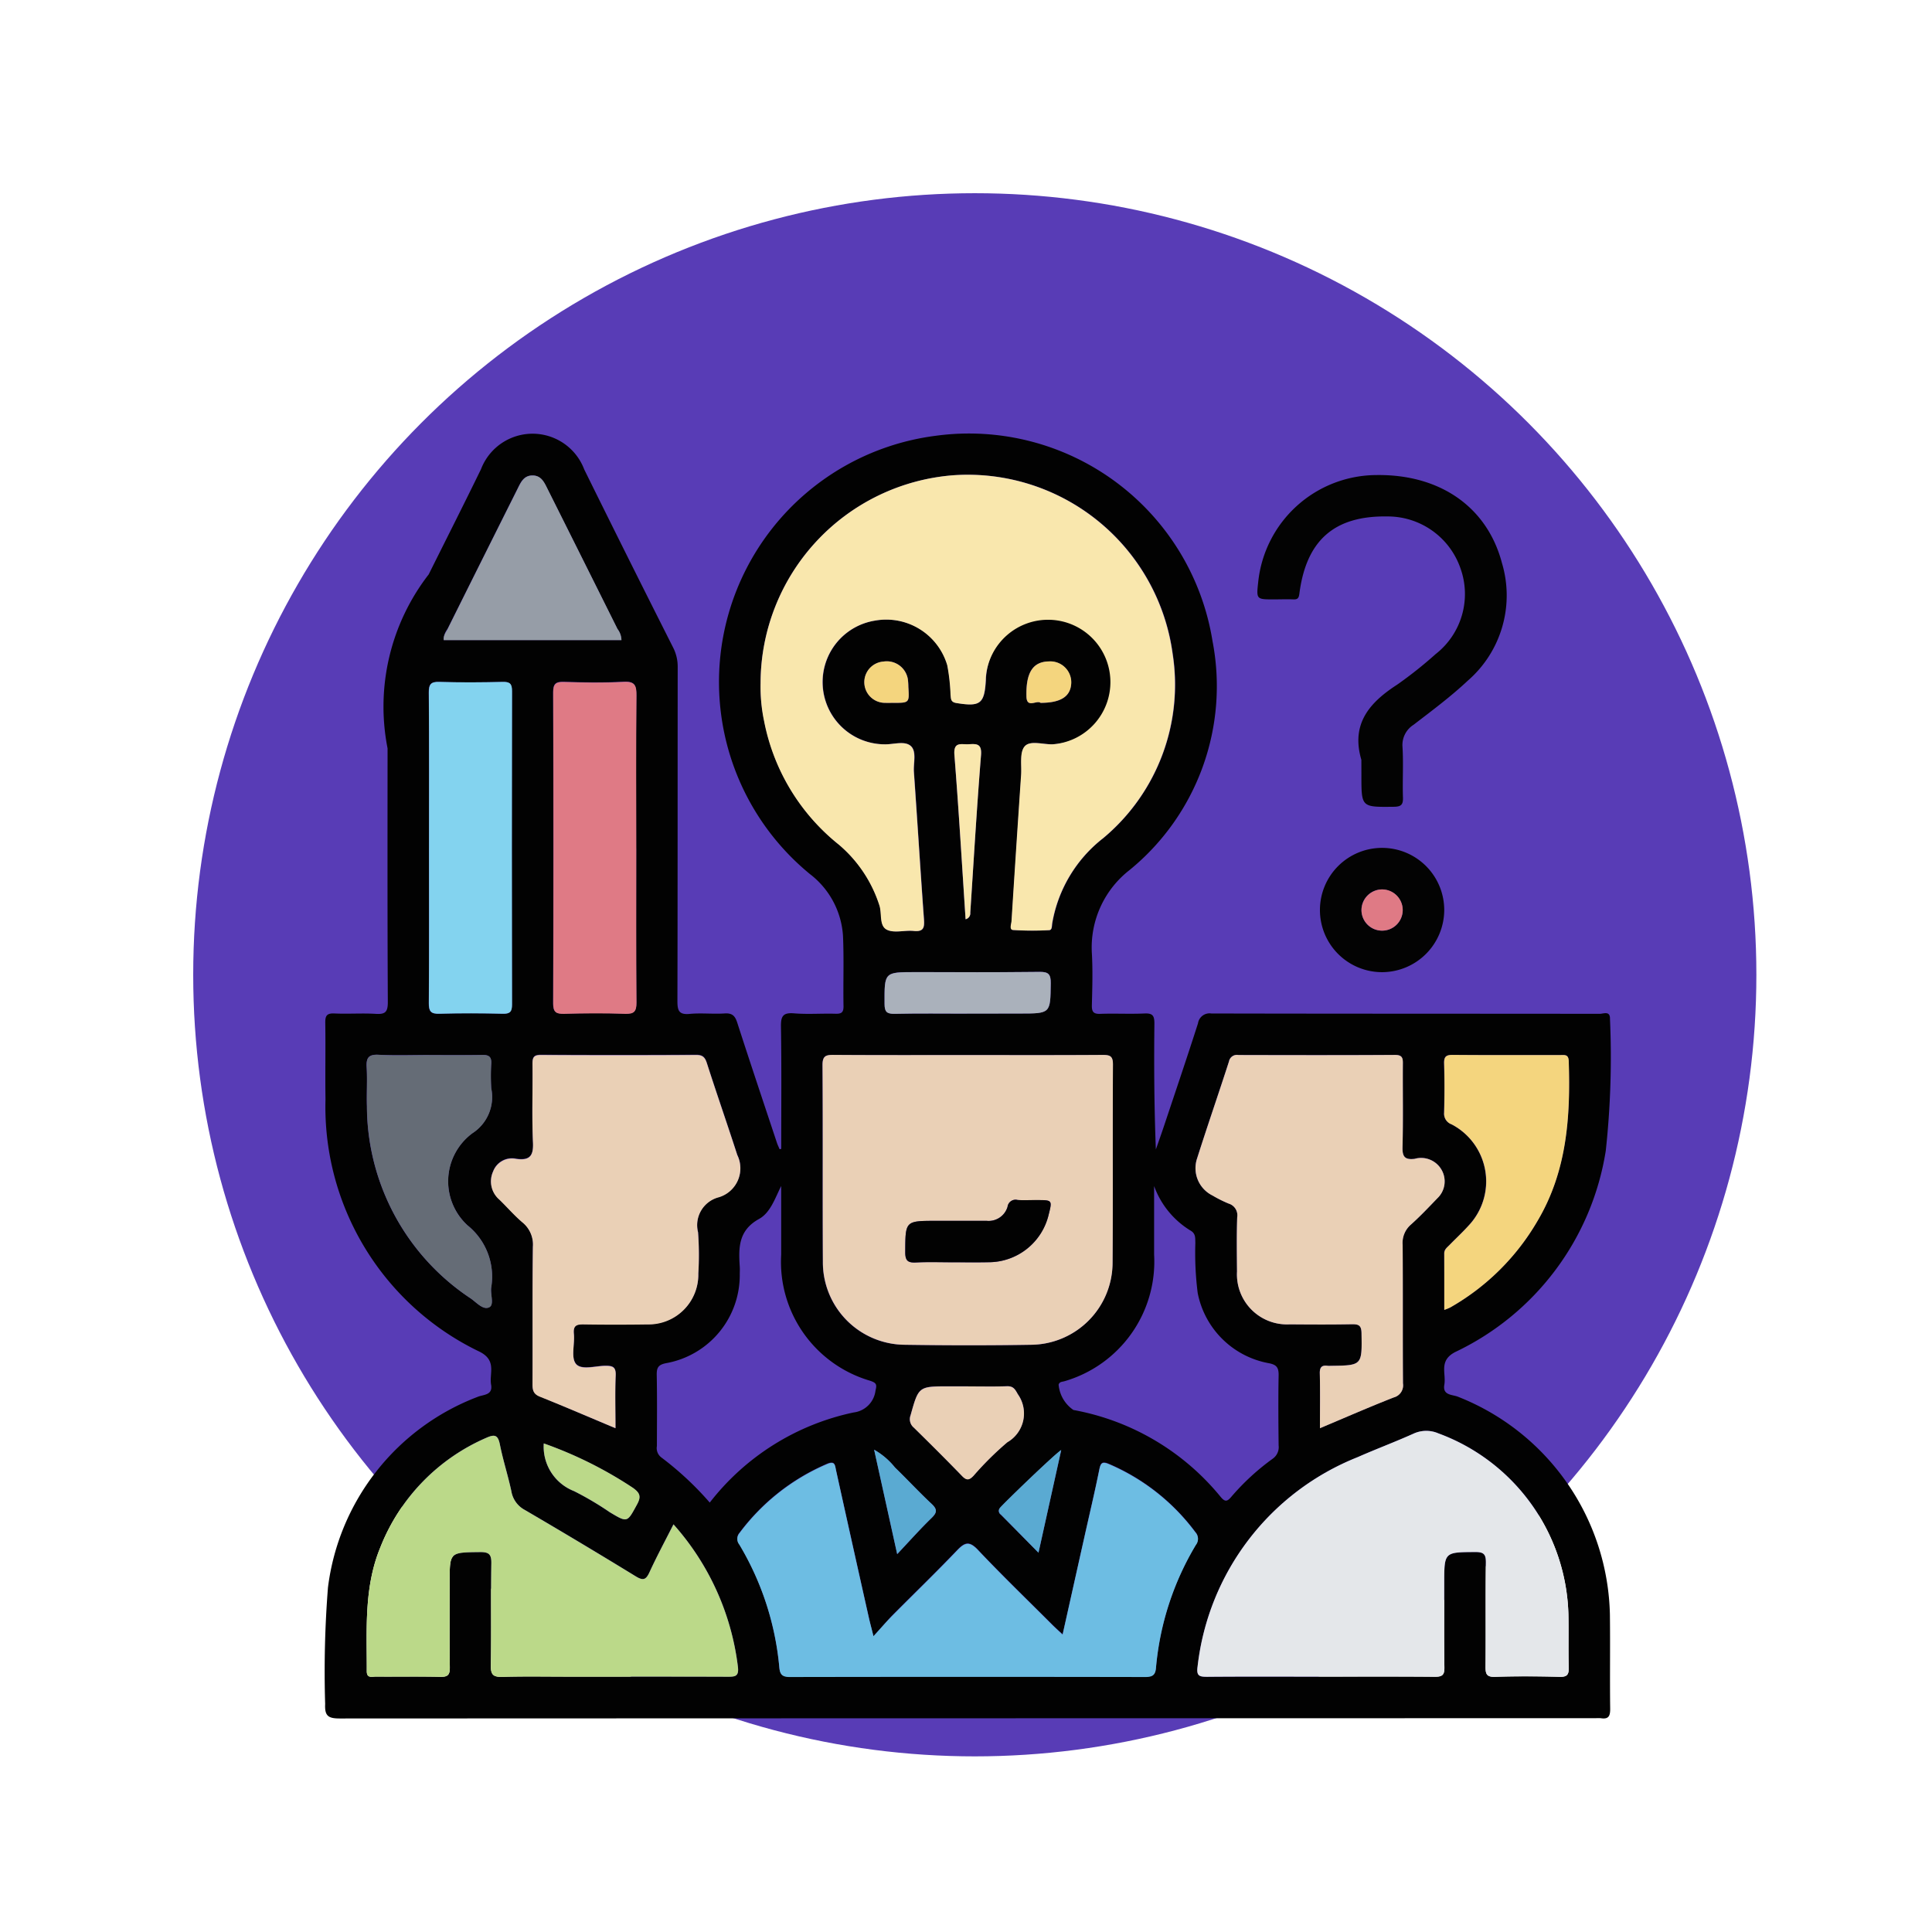 <svg xmlns="http://www.w3.org/2000/svg" width="96.056" height="96.056" viewBox="0 0 96.056 96.056">
  <g id="Grupo_940230" data-name="Grupo 940230" transform="translate(0.238)">
    <circle id="Elipse_7678" data-name="Elipse 7678" cx="38.859" cy="38.859" r="38.859" transform="translate(9.368 9.606)" fill="#583cb6"/>
    <rect id="Rectángulo_305813" data-name="Rectángulo 305813" width="96.056" height="96.056" transform="translate(-0.238)" fill="none"/>
    <g id="Grupo_980359" data-name="Grupo 980359" transform="translate(15.915 21.562)">
      <path id="Trazado_631376" data-name="Trazado 631376" d="M960.18,764.456c0-2.025.02-4.049-.013-6.073-.009-.52.095-.713.651-.667.682.056,1.373,0,2.059.02.3.009.407-.067.4-.387-.021-1.159.026-2.319-.025-3.476a4.2,4.2,0,0,0-1.645-3.082A12.343,12.343,0,0,1,967.862,729a12.262,12.262,0,0,1,13.762,10.213,11.8,11.8,0,0,1-4.117,11.372,4.878,4.878,0,0,0-1.882,4.148c.048.856.022,1.717,0,2.574-.008.327.071.447.421.434.728-.027,1.46.015,2.188-.018.392-.017.5.084.5.49-.023,2.081-.011,4.162.073,6.27.141-.405.286-.809.421-1.216.562-1.684,1.133-3.366,1.674-5.056a.579.579,0,0,1,.661-.488c6.438.014,12.875.009,19.313.017.186,0,.521-.169.509.258a43.072,43.072,0,0,1-.21,6.551,13.384,13.384,0,0,1-7.473,10c-.85.432-.453,1.066-.553,1.632-.094.532.391.485.667.592a11.915,11.915,0,0,1,7.565,10.836c.02,1.566-.007,3.133.014,4.7,0,.367-.1.508-.463.452a1.663,1.663,0,0,0-.257,0q-31.222,0-62.444.013c-.574,0-.754-.125-.726-.719a53.409,53.409,0,0,1,.139-5.785,11.684,11.684,0,0,1,7.445-9.487c.276-.117.758-.071.667-.6-.1-.565.292-1.192-.55-1.633a13.5,13.5,0,0,1-7.684-12.558c-.019-1.266.009-2.532-.011-3.8-.005-.35.071-.487.451-.47.685.032,1.375-.022,2.059.02.47.029.6-.089.6-.584-.023-4.206-.015-8.412-.013-12.618a10.734,10.734,0,0,1,2.045-8.647c.868-1.743,1.747-3.48,2.6-5.23a2.745,2.745,0,0,1,5.132.009q2.187,4.433,4.415,8.845a2.087,2.087,0,0,1,.233.978c-.006,5.536,0,11.073-.014,16.609,0,.47.07.691.609.64.574-.055,1.16.015,1.737-.023.371-.024.516.111.626.45.644,1.995,1.311,3.982,1.972,5.971.037.112.09.219.136.328Zm-1.027-23.165a8.312,8.312,0,0,0,.186,1.9,10.385,10.385,0,0,0,3.717,6.138,6.588,6.588,0,0,1,2.01,3.007c.142.415-.021,1.023.377,1.222.362.181.885.014,1.331.059.49.049.542-.161.51-.583-.181-2.438-.329-4.879-.5-7.318-.032-.443.153-1.018-.156-1.294s-.862-.07-1.308-.083a3.095,3.095,0,0,1-.476-6.15,3.163,3.163,0,0,1,3.6,2.222,9.6,9.6,0,0,1,.163,1.467c.023.178-.009.359.284.407,1.19.194,1.4.044,1.469-1.135,0-.064,0-.129.01-.193a3.155,3.155,0,1,1,3.334,3.379c-.487.024-1.139-.213-1.413.107-.259.3-.142.934-.175,1.422q-.245,3.627-.476,7.256c-.01.153-.123.434.076.45a15.02,15.02,0,0,0,1.795.007c.144-.005.131-.2.147-.321a6.823,6.823,0,0,1,2.538-4.253,9.934,9.934,0,0,0,3.454-9.158,10.281,10.281,0,0,0-10.9-8.884A10.385,10.385,0,0,0,959.153,741.292Zm10.319,18.5c-2.231,0-4.461.008-6.691-.008-.384,0-.554.047-.551.506.023,3.26,0,6.52.018,9.78a4.1,4.1,0,0,0,4.064,4.126c2.1.031,4.2.034,6.3,0a4.087,4.087,0,0,0,4.039-4.085c.023-3.281,0-6.563.018-9.844,0-.421-.138-.484-.511-.481C973.932,759.8,971.7,759.791,969.471,759.791Zm17.427,30.9c1.931,0,3.862-.01,5.793.008.365,0,.466-.1.461-.462-.021-1.394-.008-2.789-.008-4.184,0-1.564,0-1.546,1.551-1.555.434,0,.525.13.519.536-.022,1.716,0,3.433-.016,5.15,0,.358.033.534.471.519,1.071-.037,2.146-.03,3.218,0,.387.01.455-.133.446-.477-.024-.879,0-1.76-.016-2.639a9.872,9.872,0,0,0-6.468-8.99,1.515,1.515,0,0,0-1.228.013c-.916.413-1.86.764-2.779,1.17a12.741,12.741,0,0,0-7.961,10.409c-.069.475.092.516.483.512C983.208,790.686,985.053,790.695,986.9,790.695Zm-34.96-12.353c0-.914-.026-1.771.011-2.624.018-.421-.134-.49-.509-.486-.505.006-1.2.237-1.469-.1-.255-.314-.051-.981-.1-1.488-.044-.438.158-.479.517-.472,1.05.02,2.1.018,3.151,0a2.474,2.474,0,0,0,2.519-2.527,15.388,15.388,0,0,0-.014-2.056,1.433,1.433,0,0,1,1.03-1.738,1.5,1.5,0,0,0,.921-2.1c-.493-1.526-1.022-3.04-1.512-4.567-.094-.294-.211-.409-.53-.408q-3.859.018-7.718,0c-.346,0-.427.108-.423.435.017,1.308-.036,2.617.024,3.922.032.683-.177.9-.833.809a1,1,0,0,0-1.148.626,1.189,1.189,0,0,0,.31,1.4c.385.373.737.783,1.144,1.129a1.419,1.419,0,0,1,.523,1.219c-.03,2.272-.008,4.545-.019,6.817,0,.306.042.5.369.632C949.411,777.267,950.627,777.792,951.939,778.342Zm35.025,0c1.271-.534,2.461-1.057,3.671-1.53a.622.622,0,0,0,.456-.7c-.016-2.294,0-4.588-.016-6.882a1.2,1.2,0,0,1,.407-1.008c.464-.412.891-.867,1.322-1.315a1.153,1.153,0,0,0,.2-1.421,1.17,1.17,0,0,0-1.336-.535c-.481.054-.611-.1-.6-.588.037-1.371.008-2.744.017-4.116,0-.29-.008-.466-.394-.463-2.594.017-5.188.011-7.782.005a.4.4,0,0,0-.467.317c-.519,1.607-1.072,3.2-1.583,4.813a1.516,1.516,0,0,0,.765,1.856,6.186,6.186,0,0,0,.8.4.606.606,0,0,1,.426.681c-.031.9-.016,1.8-.009,2.7a2.487,2.487,0,0,0,2.62,2.623c1.029.008,2.058.014,3.087-.005.339-.006.477.053.483.443.026,1.606.042,1.606-1.545,1.625a.857.857,0,0,1-.128,0c-.3-.043-.413.062-.4.382C986.978,776.5,986.964,777.382,986.964,778.343Zm-22.2,10.34c-.1-.4-.159-.618-.208-.84q-.828-3.7-1.648-7.4c-.06-.273-.051-.5-.458-.325a10.64,10.64,0,0,0-4.341,3.423.444.444,0,0,0-.014.575,14.423,14.423,0,0,1,1.991,6.115c.029.331.135.469.505.468q8.847-.018,17.695,0c.347,0,.494-.092.525-.446a14.314,14.314,0,0,1,1.984-6.116.484.484,0,0,0-.024-.63,10.492,10.492,0,0,0-4.29-3.385c-.349-.15-.421-.053-.489.285-.229,1.133-.5,2.257-.749,3.386-.352,1.573-.7,3.147-1.073,4.8-.232-.218-.389-.357-.537-.506-1.23-1.227-2.481-2.434-3.675-3.7-.425-.449-.65-.379-1.034.023-1.066,1.116-2.177,2.19-3.265,3.286C965.38,787.992,965.12,788.3,964.767,788.683Zm-9.943-5.559c-.426.844-.833,1.6-1.187,2.374-.174.382-.311.444-.688.212q-2.738-1.682-5.514-3.3a1.294,1.294,0,0,1-.67-.937c-.162-.775-.413-1.531-.567-2.307-.093-.47-.242-.537-.676-.343a9.881,9.881,0,0,0-5.271,5.45c-.82,1.988-.667,4.08-.673,6.157,0,.367.265.263.453.265,1.073.007,2.146-.012,3.218.012.375.009.461-.119.457-.473-.018-1.416-.008-2.833-.008-4.249,0-1.481,0-1.462,1.505-1.48.449-.005.575.107.568.563-.029,1.695.007,3.391-.024,5.085-.008.466.135.568.574.555,1.115-.032,2.231-.011,3.347-.011,2.618,0,5.236,0,7.854.005.374,0,.569-.016.507-.507A12.986,12.986,0,0,0,954.824,783.123Zm1.806-1.079a12.254,12.254,0,0,1,7.15-4.48,1.244,1.244,0,0,0,1.091-1.093c.078-.307.038-.378-.261-.482a6.157,6.157,0,0,1-4.429-6.273q0-1.706,0-3.413c-.31.619-.535,1.327-1.1,1.639-1.03.567-1.023,1.433-.959,2.379.009.128,0,.257,0,.386a4.447,4.447,0,0,1-3.662,4.406c-.386.075-.473.22-.466.585.023,1.178.01,2.357.008,3.536a.579.579,0,0,0,.213.56A15.6,15.6,0,0,1,956.63,782.044Zm22.093-15.734q0,1.705,0,3.41A6.194,6.194,0,0,1,974.284,776c-.115.041-.262.015-.312.175a1.7,1.7,0,0,0,.736,1.261,12.288,12.288,0,0,1,7.317,4.317c.209.252.319.25.519.016a11.8,11.8,0,0,1,2.076-1.913.7.7,0,0,0,.29-.656c-.012-1.158-.022-2.317,0-3.475.009-.4-.1-.543-.5-.617a4.405,4.405,0,0,1-3.523-3.487,15.779,15.779,0,0,1-.117-2.5c-.012-.231.028-.453-.242-.606A4.309,4.309,0,0,1,978.723,766.311Zm-36.054-16.82c0,2.573.01,5.146-.01,7.718,0,.418.1.543.528.531,1.049-.031,2.1-.026,3.151,0,.372.009.458-.112.457-.468q-.016-7.783,0-15.565c0-.362-.1-.472-.462-.464-1.05.024-2.1.031-3.151,0-.431-.013-.527.124-.524.535C942.678,744.345,942.669,746.918,942.669,749.491Zm10.3.025c0-2.532-.014-5.064.012-7.6,0-.5-.071-.718-.645-.686-.984.054-1.974.035-2.96.005-.418-.013-.536.106-.535.53q.023,7.725,0,15.45c0,.443.147.529.547.519,1.008-.025,2.018-.032,3.025,0,.45.016.573-.108.569-.564C952.957,754.623,952.969,752.069,952.969,749.516Zm40.177,22.945a2.871,2.871,0,0,0,.292-.117,11.716,11.716,0,0,0,4.336-4.294c1.469-2.47,1.65-5.183,1.558-7.957-.011-.348-.209-.3-.422-.3-1.781,0-3.562.009-5.342-.008-.338,0-.442.089-.432.43.024.814.021,1.631,0,2.446a.561.561,0,0,0,.371.577,3.2,3.2,0,0,1,.843,5.038c-.3.333-.634.64-.948.962-.116.119-.262.216-.26.419C993.149,770.568,993.146,771.482,993.146,772.461Zm-50.472-12.67c-.837,0-1.675.032-2.51-.012-.5-.026-.622.155-.594.621.038.642-.007,1.288.013,1.931a11.5,11.5,0,0,0,5.167,9.567c.289.2.621.6.928.426.237-.133.037-.636.083-.97a3.267,3.267,0,0,0-1.175-3.093,2.972,2.972,0,0,1,.241-4.582,2.141,2.141,0,0,0,.936-2.238,10.172,10.172,0,0,1,0-1.222c.021-.35-.127-.438-.451-.431C944.434,759.8,943.554,759.791,942.674,759.791Zm9.563-20.63a.937.937,0,0,0-.2-.553q-1.728-3.475-3.469-6.945c-.164-.327-.309-.689-.757-.687s-.59.364-.754.691q-1.736,3.472-3.468,6.945a.887.887,0,0,0-.191.549Zm17.238,37.1h-.962c-1.5,0-1.495,0-1.9,1.439a.544.544,0,0,0,.164.615c.808.795,1.611,1.593,2.4,2.408.223.231.357.2.563-.013a15.588,15.588,0,0,1,1.683-1.669,1.651,1.651,0,0,0,.521-2.392c-.143-.262-.233-.4-.543-.393C970.758,776.277,970.116,776.263,969.475,776.263Zm-.058-18.534h2.632c1.537,0,1.517,0,1.534-1.508.005-.454-.118-.567-.566-.562-2.054.025-4.109.011-6.163.011-1.555,0-1.54,0-1.533,1.573,0,.4.107.5.5.5C967.02,757.713,968.219,757.729,969.417,757.729ZM948.374,779.1a2.37,2.37,0,0,0,1.5,2.37,15.232,15.232,0,0,1,1.769,1.044c.9.54.874.526,1.37-.389.212-.392.132-.568-.206-.814A20.168,20.168,0,0,0,948.374,779.1Zm20.972-26.061a.3.3,0,0,0,.233-.324c.171-2.611.323-5.225.534-7.833.048-.593-.235-.563-.623-.543-.356.018-.753-.147-.7.53C969.006,747.581,969.165,750.3,969.346,753.036Zm-3.4,31.565c.646-.685,1.153-1.257,1.7-1.787.275-.267.317-.428.014-.71-.627-.581-1.207-1.214-1.822-1.808a3.6,3.6,0,0,0-1.038-.886Zm7.024-.069,1.13-5.1c-.32.192-2.934,2.719-3.045,2.875a.222.222,0,0,0,.042.331C971.692,783.236,972.285,783.838,972.97,784.532Zm-7.224-42.254c.805,0,.805,0,.758-.794a3.343,3.343,0,0,0-.025-.382,1.061,1.061,0,0,0-1.211-.879,1.028,1.028,0,0,0,.1,2.053C965.491,742.283,965.619,742.276,965.746,742.278Zm7.325,0c1.031,0,1.513-.33,1.526-1.011a1.044,1.044,0,0,0-1.119-1.048c-.788.015-1.138.551-1.11,1.737C972.383,742.581,972.889,742.124,973.072,742.278Z" transform="translate(-937.492 -728.896)" fill="#020202"/>
      <path id="Trazado_631377" data-name="Trazado 631377" d="M1122.319,751c-.526-1.781.4-2.845,1.78-3.736a20.781,20.781,0,0,0,1.912-1.519,3.789,3.789,0,0,0,1.231-4.277,3.829,3.829,0,0,0-3.638-2.567c-2.624-.04-4.021,1.179-4.366,3.831-.028.214-.072.3-.295.293-.321-.014-.643,0-.965,0-.882,0-.882,0-.788-.863a5.935,5.935,0,0,1,5.868-5.319c3.159-.047,5.515,1.577,6.251,4.375a5.61,5.61,0,0,1-1.7,5.849c-.841.79-1.775,1.485-2.692,2.19a1.189,1.189,0,0,0-.552,1.115c.05.833-.006,1.673.022,2.508.013.373-.111.452-.466.456-1.605.017-1.6.029-1.6-1.56Z" transform="translate(-1070.787 -734.786)" fill="#030303"/>
      <path id="Trazado_631378" data-name="Trazado 631378" d="M1132.3,814.878a3.09,3.09,0,1,1,3.083-3.065A3.1,3.1,0,0,1,1132.3,814.878Zm-.013-4.114a1.025,1.025,0,1,0,1.031,1.018A1.035,1.035,0,0,0,1132.286,810.764Z" transform="translate(-1079.731 -788.105)" fill="#030303"/>
      <path id="Trazado_631379" data-name="Trazado 631379" d="M1021.417,747.173a10.385,10.385,0,0,1,9.584-10.33,10.281,10.281,0,0,1,10.9,8.885,9.934,9.934,0,0,1-3.453,9.158,6.821,6.821,0,0,0-2.538,4.253c-.016.116,0,.316-.147.321a15.02,15.02,0,0,1-1.795-.007c-.2-.016-.085-.3-.076-.45q.229-3.628.476-7.256c.033-.488-.084-1.119.175-1.422.275-.321.927-.083,1.413-.107a3.1,3.1,0,1,0-3.333-3.379c-.006.064-.007.129-.01.193-.067,1.18-.278,1.33-1.469,1.135-.293-.048-.26-.229-.284-.407a9.59,9.59,0,0,0-.163-1.467,3.163,3.163,0,0,0-3.6-2.222,3.095,3.095,0,0,0,.476,6.15c.446.013,1.005-.187,1.308.083s.124.851.156,1.294c.175,2.439.323,4.88.5,7.318.032.423-.02.633-.51.583-.446-.045-.969.121-1.331-.059-.4-.2-.235-.806-.377-1.222a6.587,6.587,0,0,0-2.01-3.007,10.383,10.383,0,0,1-3.717-6.138A8.306,8.306,0,0,1,1021.417,747.173Z" transform="translate(-999.755 -734.776)" fill="#f9e7ad"/>
      <path id="Trazado_631380" data-name="Trazado 631380" d="M1040.594,848.593c2.23,0,4.461.008,6.691-.008.373,0,.513.06.511.481-.021,3.281.005,6.563-.019,9.844a4.087,4.087,0,0,1-4.038,4.085c-2.1.035-4.2.032-6.3,0a4.1,4.1,0,0,1-4.064-4.126c-.018-3.26.005-6.52-.018-9.78,0-.458.167-.508.551-.505C1036.133,848.6,1038.364,848.593,1040.594,848.593Zm-.78,10.3c.6,0,1.2.009,1.8,0a3.073,3.073,0,0,0,2.983-2.363c.183-.725.183-.725-.58-.726-.321,0-.643.017-.963-.005a.4.4,0,0,0-.5.337.981.981,0,0,1-1.036.7h-2.505c-1.558,0-1.537,0-1.546,1.558,0,.447.15.53.545.511C1038.615,858.873,1039.215,858.894,1039.815,858.894Z" transform="translate(-1008.614 -817.698)" fill="#ead0b6"/>
      <path id="Trazado_631381" data-name="Trazado 631381" d="M1111.6,933.237c-1.845,0-3.691-.009-5.536.007-.391,0-.552-.037-.483-.512a12.74,12.74,0,0,1,7.961-10.409c.919-.406,1.863-.757,2.779-1.17a1.514,1.514,0,0,1,1.228-.013,9.871,9.871,0,0,1,6.468,8.99c.02.879-.008,1.76.016,2.639.009.344-.058.487-.446.477-1.072-.027-2.146-.034-3.218,0-.438.015-.474-.161-.471-.519.016-1.716-.006-3.433.016-5.149.005-.407-.085-.539-.519-.537-1.551.01-1.551-.009-1.551,1.555,0,1.395-.012,2.79.008,4.184.005.363-.1.465-.46.462C1115.461,933.228,1113.53,933.237,1111.6,933.237Z" transform="translate(-1062.192 -871.438)" fill="#e4e7ea"/>
      <path id="Trazado_631382" data-name="Trazado 631382" d="M975.677,867.145c-1.313-.55-2.528-1.074-3.757-1.564-.327-.13-.371-.326-.369-.632.011-2.272-.011-4.545.019-6.817a1.42,1.42,0,0,0-.523-1.219c-.407-.346-.758-.756-1.143-1.129a1.189,1.189,0,0,1-.31-1.4,1,1,0,0,1,1.148-.626c.656.087.865-.127.833-.809-.061-1.305-.008-2.615-.025-3.923,0-.327.077-.437.423-.435q3.859.022,7.718,0c.318,0,.435.114.529.408.49,1.527,1.019,3.041,1.512,4.567a1.5,1.5,0,0,1-.921,2.1,1.433,1.433,0,0,0-1.03,1.738,15.309,15.309,0,0,1,.014,2.056,2.473,2.473,0,0,1-2.519,2.527c-1.05.015-2.1.016-3.151,0-.359-.007-.561.034-.517.472.051.507-.153,1.173.1,1.488.271.334.963.1,1.469.1.375,0,.527.065.509.486C975.651,865.374,975.677,866.23,975.677,867.145Z" transform="translate(-961.229 -817.699)" fill="#ead0b6"/>
      <path id="Trazado_631383" data-name="Trazado 631383" d="M1111.421,867.143c0-.961.014-1.84-.007-2.719-.008-.32.107-.425.4-.382a.861.861,0,0,0,.129,0c1.586-.019,1.571-.019,1.545-1.625-.006-.389-.145-.449-.483-.443-1.029.019-2.058.013-3.087.005a2.487,2.487,0,0,1-2.62-2.623c-.007-.9-.022-1.8.009-2.7a.607.607,0,0,0-.425-.681,6.183,6.183,0,0,1-.8-.4,1.515,1.515,0,0,1-.765-1.856c.511-1.61,1.065-3.206,1.583-4.813a.4.4,0,0,1,.467-.317c2.594.006,5.188.012,7.782-.005.385,0,.4.173.394.464-.01,1.372.02,2.745-.017,4.116-.013.486.117.642.6.588a1.171,1.171,0,0,1,1.336.535,1.154,1.154,0,0,1-.2,1.421c-.432.448-.858.9-1.322,1.315a1.2,1.2,0,0,0-.407,1.008c.017,2.294,0,4.588.016,6.882a.622.622,0,0,1-.456.7C1113.882,866.086,1112.692,866.609,1111.421,867.143Z" transform="translate(-1061.948 -817.696)" fill="#ead0b6"/>
      <path id="Trazado_631384" data-name="Trazado 631384" d="M1023.727,935.775c.353-.386.613-.691.894-.975,1.088-1.1,2.2-2.17,3.265-3.286.384-.4.609-.472,1.034-.023,1.193,1.261,2.445,2.468,3.674,3.7.148.148.3.288.537.505.37-1.658.721-3.232,1.073-4.8.252-1.128.52-2.253.749-3.386.068-.338.14-.434.489-.284a10.494,10.494,0,0,1,4.29,3.385.485.485,0,0,1,.024.63,14.31,14.31,0,0,0-1.984,6.117c-.03.354-.178.446-.525.446q-8.847-.016-17.695,0c-.37,0-.476-.138-.505-.468a14.419,14.419,0,0,0-1.991-6.115.444.444,0,0,1,.014-.575,10.638,10.638,0,0,1,4.341-3.423c.408-.178.4.052.458.325q.815,3.7,1.648,7.4C1023.568,935.157,1023.628,935.376,1023.727,935.775Z" transform="translate(-996.452 -875.987)" fill="#6dbde3"/>
      <path id="Trazado_631385" data-name="Trazado 631385" d="M960.8,926.366A12.985,12.985,0,0,1,964,933.435c.062.491-.133.509-.507.507-2.618-.01-5.236-.005-7.853-.005-1.116,0-2.232-.021-3.347.01-.439.012-.583-.089-.574-.555.03-1.695-.006-3.391.023-5.085.008-.457-.119-.568-.567-.563-1.5.017-1.505,0-1.505,1.48,0,1.416-.011,2.833.008,4.249,0,.353-.082.481-.457.473-1.072-.024-2.146-.005-3.218-.012-.188,0-.454.1-.453-.265.006-2.076-.147-4.169.673-6.157a9.881,9.881,0,0,1,5.271-5.45c.434-.194.583-.127.676.343.154.776.4,1.532.567,2.307a1.294,1.294,0,0,0,.67.937q2.774,1.623,5.514,3.3c.378.232.514.171.689-.212C959.967,927.962,960.373,927.209,960.8,926.366Z" transform="translate(-943.467 -872.138)" fill="#bbd989"/>
      <path id="Trazado_631386" data-name="Trazado 631386" d="M957.527,784.972c0-2.573.009-5.146-.009-7.719,0-.411.093-.548.524-.535,1.049.033,2.1.026,3.151,0,.366-.008.463.1.462.464q-.017,7.783,0,15.566c0,.356-.086.477-.457.468-1.05-.025-2.1-.029-3.151,0-.424.012-.531-.112-.528-.531C957.536,790.118,957.527,787.545,957.527,784.972Z" transform="translate(-952.349 -764.377)" fill="#83d3ef"/>
      <path id="Trazado_631387" data-name="Trazado 631387" d="M985.6,784.979c0,2.553-.012,5.107.011,7.661,0,.456-.119.579-.569.564-1.007-.035-2.017-.028-3.025,0-.4.01-.548-.075-.547-.518q.025-7.725,0-15.45c0-.425.117-.543.535-.53.986.029,1.976.049,2.96-.005.574-.032.65.182.645.686C985.582,779.915,985.6,782.447,985.6,784.979Z" transform="translate(-970.118 -764.359)" fill="#df7a85"/>
      <path id="Trazado_631388" data-name="Trazado 631388" d="M1153.13,861.264c0-.979,0-1.893,0-2.806,0-.2.144-.3.26-.419.314-.323.646-.629.948-.963a3.2,3.2,0,0,0-.843-5.038.56.56,0,0,1-.371-.577c.02-.815.023-1.631,0-2.446-.01-.341.094-.433.431-.43,1.781.016,3.561.008,5.342.008.213,0,.41-.045.421.3.092,2.774-.089,5.487-1.558,7.957a11.716,11.716,0,0,1-4.336,4.294A2.938,2.938,0,0,1,1153.13,861.264Z" transform="translate(-1097.475 -817.699)" fill="#f4d57e"/>
      <path id="Trazado_631389" data-name="Trazado 631389" d="M948.637,848.576c.88,0,1.76.011,2.639-.005.324-.006.472.081.451.432a10.185,10.185,0,0,0,0,1.222,2.141,2.141,0,0,1-.936,2.238,2.972,2.972,0,0,0-.241,4.582,3.267,3.267,0,0,1,1.175,3.093c-.046.334.154.837-.083.97-.306.172-.639-.225-.927-.426a11.5,11.5,0,0,1-5.167-9.566c-.021-.643.025-1.289-.013-1.931-.027-.466.091-.647.595-.621C946.962,848.608,947.8,848.576,948.637,848.576Z" transform="translate(-943.455 -817.681)" fill="#656c76"/>
      <path id="Trazado_631390" data-name="Trazado 631390" d="M969.221,745.141h-8.833c-.033-.231.108-.384.19-.549q1.728-3.476,3.468-6.945c.164-.327.307-.69.754-.691s.593.36.757.687q1.736,3.471,3.469,6.945A.938.938,0,0,1,969.221,745.141Z" transform="translate(-954.476 -734.876)" fill="#969da7"/>
      <path id="Trazado_631391" data-name="Trazado 631391" d="M1053.109,912.431c.642,0,1.283.014,1.924-.006.31-.01.4.131.543.393a1.651,1.651,0,0,1-.52,2.392,15.614,15.614,0,0,0-1.683,1.669c-.206.216-.339.244-.563.013-.787-.814-1.591-1.613-2.4-2.408a.543.543,0,0,1-.164-.615c.4-1.436.395-1.439,1.9-1.439Z" transform="translate(-1021.126 -865.063)" fill="#ead0b6"/>
      <path id="Trazado_631392" data-name="Trazado 631392" d="M1049.427,834.677c-1.2,0-2.4-.017-3.6.01-.394.009-.5-.1-.5-.5-.006-1.573-.022-1.573,1.533-1.573,2.054,0,4.109.014,6.163-.011.448-.005.571.108.566.562-.018,1.508,0,1.508-1.534,1.508Z" transform="translate(-1017.501 -805.843)" fill="#aab1bb"/>
      <path id="Trazado_631393" data-name="Trazado 631393" d="M979.663,923.431a20.173,20.173,0,0,1,4.437,2.211c.338.245.419.422.206.814-.5.915-.472.928-1.37.389a15.266,15.266,0,0,0-1.769-1.044A2.37,2.37,0,0,1,979.663,923.431Z" transform="translate(-968.78 -873.229)" fill="#bbd989"/>
      <path id="Trazado_631394" data-name="Trazado 631394" d="M1059.32,797.405c-.181-2.736-.341-5.455-.556-8.17-.054-.677.344-.511.7-.53.388-.02.671-.05.623.543-.21,2.609-.362,5.222-.534,7.833A.3.3,0,0,1,1059.32,797.405Z" transform="translate(-1027.465 -773.265)" fill="#f9e7ad"/>
      <path id="Trazado_631395" data-name="Trazado 631395" d="M1044.457,929.834l-1.147-5.191a3.6,3.6,0,0,1,1.038.886c.615.595,1.2,1.227,1.822,1.809.3.282.262.443-.014.709C1045.61,928.578,1045.1,929.149,1044.457,929.834Z" transform="translate(-1016.003 -874.129)" fill="#5aaad2"/>
      <path id="Trazado_631396" data-name="Trazado 631396" d="M1069.306,929.82c-.686-.695-1.279-1.3-1.873-1.9a.222.222,0,0,1-.042-.331c.111-.156,2.725-2.684,3.045-2.876Z" transform="translate(-1033.827 -874.184)" fill="#5aaad2"/>
      <path id="Trazado_631397" data-name="Trazado 631397" d="M1042.836,774.822c-.128,0-.256.006-.383,0a1.028,1.028,0,0,1-.1-2.053,1.062,1.062,0,0,1,1.211.879,3.389,3.389,0,0,1,.025.382C1043.641,774.824,1043.641,774.824,1042.836,774.822Z" transform="translate(-1014.581 -761.44)" fill="#f4d57e"/>
      <path id="Trazado_631398" data-name="Trazado 631398" d="M1073.342,774.831c-.183-.154-.688.3-.7-.322-.028-1.186.322-1.722,1.11-1.738a1.043,1.043,0,0,1,1.119,1.048C1074.854,774.5,1074.373,774.83,1073.342,774.831Z" transform="translate(-1037.761 -761.449)" fill="#f4d57e"/>
      <path id="Trazado_631399" data-name="Trazado 631399" d="M1138.225,816.7a1.025,1.025,0,1,1-1.018,1.031A1.036,1.036,0,0,1,1138.225,816.7Z" transform="translate(-1085.669 -794.042)" fill="#df7a85"/>
      <path id="Trazado_631400" data-name="Trazado 631400" d="M1051.657,879.625c-.6,0-1.2-.022-1.8.008-.395.019-.548-.064-.545-.511.008-1.558-.012-1.558,1.546-1.558h2.505a.981.981,0,0,0,1.036-.7.4.4,0,0,1,.5-.337c.32.022.642,0,.963.005.763,0,.763,0,.58.726a3.072,3.072,0,0,1-2.983,2.363C1052.857,879.634,1052.257,879.624,1051.657,879.625Z" transform="translate(-1020.457 -838.428)" fill="#020202"/>
    </g>
  </g>
</svg>
